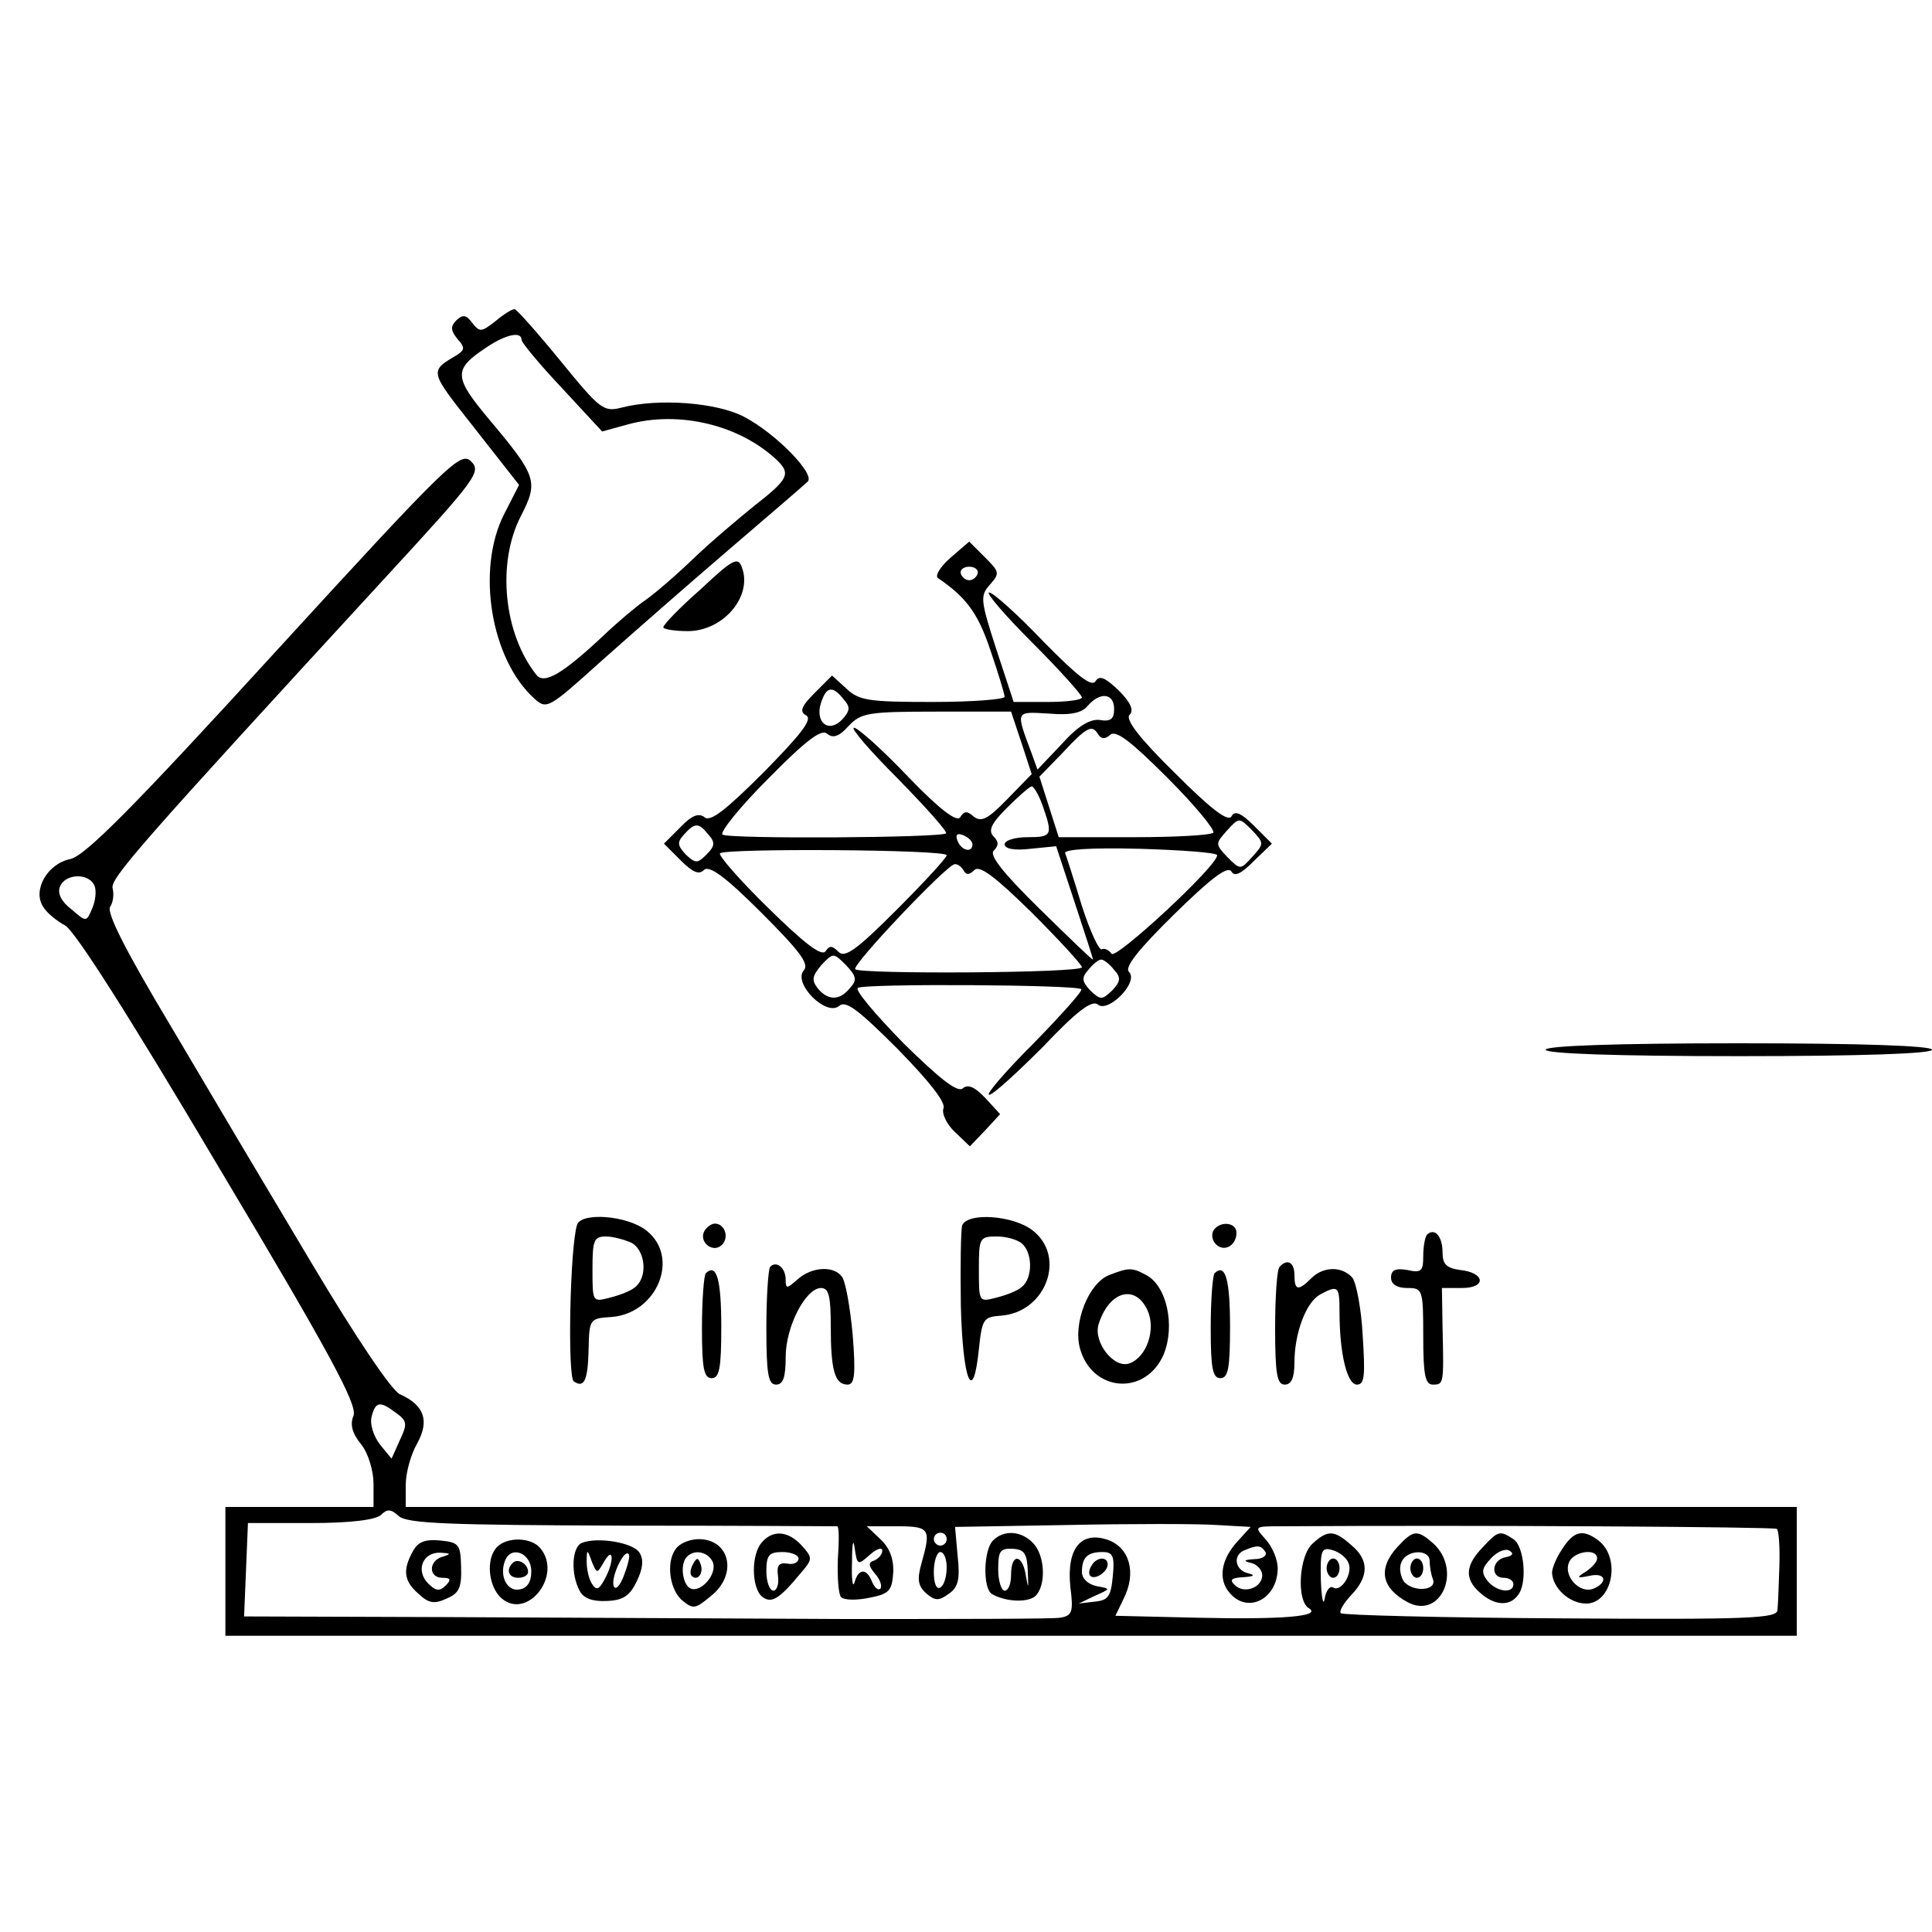 <?xml version="1.0" standalone="no"?>
<!DOCTYPE svg PUBLIC "-//W3C//DTD SVG 20010904//EN"
 "http://www.w3.org/TR/2001/REC-SVG-20010904/DTD/svg10.dtd">
<svg version="1.0" xmlns="http://www.w3.org/2000/svg"
 width="300pt" height="300pt" viewBox="0 0 300 300"
 preserveAspectRatio="xMidYMid meet">
<g transform="translate(0,300) scale(0.1,-0.1)"
fill="#000000" stroke="none">
<path d="M769 2501 c-22 -17 -24 -17 -36 -2 -9 12 -14 13 -24 4 -10 -10 -9
-16 1 -29 12 -13 12 -17 0 -25 -44 -26 -44 -24 27 -114 l69 -88 -23 -45 c-44
-86 -21 -226 47 -287 19 -17 22 -15 102 57 46 41 135 119 198 173 63 54 119
102 124 107 13 11 -49 75 -99 101 -42 22 -133 29 -190 14 -28 -7 -33 -3 -95
73 -36 44 -68 80 -71 80 -4 0 -17 -8 -30 -19z m41 -29 c0 -4 28 -38 63 -75
l62 -67 40 11 c80 22 175 -1 233 -57 20 -20 15 -29 -35 -68 -26 -21 -70 -58
-98 -85 -27 -26 -60 -54 -73 -63 -12 -8 -42 -33 -65 -55 -64 -60 -92 -76 -104
-61 -51 64 -62 174 -24 247 27 53 25 61 -48 148 -57 68 -58 79 -5 114 30 20
54 25 54 11z"/>
<path d="M426 1986 c-221 -242 -294 -315 -317 -320 -35 -7 -59 -48 -42 -74 5
-9 21 -22 34 -29 15 -8 98 -138 239 -376 172 -288 215 -368 209 -385 -6 -14
-2 -28 12 -45 11 -14 19 -41 19 -61 l0 -36 -115 0 -115 0 0 -100 0 -100 1220
0 1220 0 0 100 0 100 -1080 0 -1080 0 0 34 c0 19 8 48 18 65 19 35 11 59 -27
76 -13 6 -67 86 -138 205 -64 107 -162 272 -218 367 -69 115 -100 176 -94 185
5 7 6 20 4 28 -5 15 38 64 426 486 140 152 147 162 130 178 -16 15 -35 -3
-305 -298z m-279 -362 c3 -8 1 -24 -4 -35 -9 -21 -9 -21 -32 -1 -16 12 -22 25
-18 35 8 21 46 22 54 1z m468 -818 c17 -12 18 -17 6 -42 l-13 -29 -18 22 c-10
13 -16 32 -13 43 6 24 13 25 38 6z m350 -175 c182 0 332 -1 335 -1 3 0 3 -23
1 -51 -1 -28 1 -55 5 -59 5 -5 25 -5 44 -1 31 6 35 11 37 39 1 22 -6 39 -20
52 l-21 20 47 0 c51 0 53 -4 38 -57 -7 -25 -6 -35 7 -47 14 -12 20 -12 35 -1
15 10 18 23 14 59 l-4 45 176 3 c97 2 200 2 230 0 l53 -3 -20 -22 c-26 -28
-31 -59 -13 -80 28 -34 75 -10 75 38 0 13 -8 33 -19 45 -18 20 -18 20 26 20
309 2 762 -1 768 -4 3 -2 5 -28 4 -58 -1 -29 -2 -60 -3 -68 0 -13 -43 -15
-336 -13 -185 1 -339 5 -342 8 -3 3 4 15 16 28 28 29 28 55 0 78 -26 23 -36
24 -60 2 -21 -19 -25 -88 -6 -100 22 -13 -40 -18 -173 -15 l-127 3 13 27 c20
40 9 79 -25 91 -42 14 -64 -14 -58 -73 5 -39 3 -45 -16 -48 -11 -2 -163 -2
-336 -2 -173 1 -454 2 -623 3 l-308 1 3 72 3 73 97 0 c63 0 102 5 110 13 9 9
15 9 27 -2 13 -12 78 -14 346 -15z m386 -45 c10 9 19 12 19 6 0 -6 -6 -12 -12
-15 -10 -3 -10 -8 1 -21 8 -9 11 -19 8 -23 -4 -3 -9 2 -13 11 -8 21 -21 21
-27 -1 -3 -10 -5 5 -4 32 0 28 2 37 4 22 4 -28 5 -28 24 -11z m119 24 c0 -5
-4 -10 -10 -10 -5 0 -10 5 -10 10 0 6 5 10 10 10 6 0 10 -4 10 -10z m495 -20
c3 -5 -4 -11 -17 -11 -17 -1 -18 -3 -5 -6 9 -2 17 -11 17 -19 0 -19 -28 -30
-43 -15 -8 8 -5 11 14 12 16 1 19 3 7 6 -21 5 -24 29 -5 36 19 8 25 8 32 -3z
m129 -17 c7 -17 -12 -46 -24 -38 -5 3 -11 -5 -13 -17 -2 -13 -5 0 -6 29 -1 46
1 51 18 46 11 -3 22 -12 25 -20z m-624 -7 c0 -14 -4 -28 -10 -31 -6 -4 -10 7
-10 24 0 17 5 31 10 31 6 0 10 -11 10 -24z m258 -13 c-3 -32 -7 -38 -28 -40
l-25 -3 25 12 c25 11 25 11 3 15 -14 3 -23 12 -23 22 0 23 9 31 32 31 16 0 19
-6 16 -37z"/>
<path d="M1183 605 c-17 -19 -16 -70 0 -84 15 -12 27 -4 61 37 18 21 18 23 1
42 -21 23 -45 25 -62 5z m57 -25 c0 -6 -8 -10 -17 -8 -14 2 -17 -3 -15 -19 2
-13 -2 -23 -7 -23 -6 0 -11 14 -11 30 0 25 4 30 25 30 14 0 25 -5 25 -10z"/>
<path d="M1542 608 c-15 -15 -16 -74 -2 -83 20 -12 54 -14 67 -4 18 16 16 64
-3 83 -18 19 -45 21 -62 4z m54 -49 c1 -26 1 -28 -3 -6 -5 34 -23 36 -23 2 0
-14 -4 -25 -10 -25 -5 0 -10 15 -10 33 0 29 3 33 23 32 18 -1 22 -8 23 -36z"/>
<path d="M2170 598 c-31 -34 -25 -64 16 -86 51 -27 85 49 40 91 -25 22 -31 22
-56 -5z m50 -22 c0 -8 2 -21 5 -28 7 -18 -30 -21 -45 -4 -5 8 -8 21 -4 30 8
20 44 21 44 2z"/>
<path d="M2190 565 c0 -8 5 -15 10 -15 6 0 10 7 10 15 0 8 -4 15 -10 15 -5 0
-10 -7 -10 -15z"/>
<path d="M2302 597 c-27 -28 -28 -49 -4 -70 22 -20 46 -22 59 -4 15 18 10 76
-7 87 -21 14 -24 13 -48 -13z m36 -15 c-22 -4 -24 -32 -3 -32 8 0 15 -4 15
-10 0 -15 -26 -12 -40 5 -10 13 -10 19 5 35 10 11 23 16 29 12 7 -4 5 -8 -6
-10z"/>
<path d="M2426 595 c-9 -13 -16 -30 -16 -37 1 -24 27 -48 53 -48 40 0 55 70
19 98 -24 18 -38 15 -56 -13z m54 -15 c0 -5 -8 -14 -17 -20 -16 -10 -15 -11 5
-7 25 6 30 -10 6 -20 -21 -8 -46 19 -38 40 6 18 44 24 44 7z"/>
<path d="M641 591 c-16 -29 -14 -46 9 -66 16 -15 25 -16 44 -7 19 8 23 17 22
49 -1 35 -3 38 -33 41 -23 2 -34 -2 -42 -17z m47 -8 c-23 -6 -23 -33 -1 -33
13 0 14 -3 5 -12 -9 -9 -15 -9 -27 3 -20 20 -9 49 19 48 16 -1 17 -2 4 -6z"/>
<path d="M772 598 c-18 -18 -14 -62 7 -80 40 -34 95 36 60 78 -14 17 -51 18
-67 2z m53 -38 c0 -16 -6 -26 -18 -28 -19 -4 -32 20 -23 44 9 25 41 13 41 -16z"/>
<path d="M796 573 c-11 -11 -6 -23 9 -23 8 0 15 4 15 9 0 13 -16 22 -24 14z"/>
<path d="M903 604 c-15 -7 -17 -48 -3 -74 6 -12 20 -17 42 -16 26 1 36 8 47
31 9 19 11 33 4 44 -10 16 -66 25 -90 15z m35 -29 c15 26 16 0 1 -27 -9 -17
-13 -18 -20 -7 -5 8 -8 23 -8 34 0 20 1 20 8 0 8 -19 8 -19 19 0z m31 -21 c-6
-16 -13 -24 -16 -17 -5 13 16 58 23 50 3 -2 -1 -17 -7 -33z"/>
<path d="M1052 598 c-18 -18 -14 -63 6 -82 18 -15 21 -15 45 5 43 33 31 89
-18 89 -12 0 -26 -5 -33 -12z m55 -24 c7 -19 -20 -49 -36 -40 -12 8 -15 39 -4
49 12 12 33 7 40 -9z"/>
<path d="M1076 571 c-4 -7 -5 -15 -2 -18 9 -9 19 4 14 18 -4 11 -6 11 -12 0z"/>
<path d="M2060 565 c0 -8 5 -15 10 -15 6 0 10 7 10 15 0 8 -4 15 -10 15 -5 0
-10 -7 -10 -15z"/>
<path d="M1695 569 c-4 -6 -5 -13 -2 -16 7 -7 27 6 27 18 0 12 -17 12 -25 -2z"/>
<path d="M1476 2134 c-17 -15 -25 -29 -19 -32 44 -30 62 -55 81 -112 12 -35
22 -68 22 -72 0 -4 -50 -8 -112 -8 -99 0 -114 2 -134 21 l-22 20 -27 -27 c-21
-21 -24 -29 -13 -35 10 -6 -8 -29 -66 -88 -58 -58 -83 -78 -92 -70 -9 7 -20 3
-38 -16 l-25 -25 26 -26 c18 -18 28 -23 36 -15 8 8 33 -10 89 -66 61 -61 75
-80 66 -90 -17 -20 35 -72 55 -55 10 9 29 -5 90 -66 50 -51 76 -84 72 -93 -3
-8 5 -25 18 -37 l23 -22 24 25 23 25 -23 25 c-16 17 -27 22 -35 15 -8 -7 -35
14 -92 70 -44 45 -76 83 -71 86 11 7 340 5 347 -2 3 -2 -31 -40 -74 -84 -44
-44 -75 -80 -69 -80 6 0 43 34 84 75 52 55 76 73 85 65 16 -13 64 35 48 51 -7
7 14 34 70 89 56 55 83 76 89 67 5 -9 15 -4 35 16 l28 27 -28 28 c-20 20 -30
24 -35 14 -6 -8 -32 12 -88 68 -55 54 -77 83 -70 90 7 7 2 19 -17 38 -21 20
-30 24 -36 14 -6 -9 -28 8 -81 62 -40 42 -78 76 -84 76 -6 0 24 -35 67 -78 42
-42 77 -81 77 -85 0 -4 -24 -7 -53 -7 l-53 0 -27 82 c-25 77 -25 83 -10 100
16 18 15 20 -8 43 l-24 24 -29 -25z m42 -25 c-2 -6 -8 -10 -13 -10 -5 0 -11 4
-13 10 -2 6 4 11 13 11 9 0 15 -5 13 -11z m-208 -195 c11 -12 10 -18 -3 -32
-21 -21 -42 -3 -32 27 8 25 18 27 35 5z m420 -15 c0 -15 -5 -20 -22 -17 -15 2
-34 -9 -59 -37 l-38 -40 -9 25 c-25 67 -26 65 26 62 35 -3 52 1 61 12 19 22
41 20 41 -5z m-144 -52 l16 -49 -38 -39 c-30 -31 -40 -36 -52 -27 -10 9 -15 9
-21 -1 -5 -8 -31 11 -81 63 -40 42 -78 76 -84 76 -6 0 25 -36 69 -80 43 -44
77 -82 74 -84 -7 -7 -336 -9 -347 -2 -5 3 26 42 70 86 59 60 83 78 92 71 9 -8
19 -5 34 12 19 20 30 22 136 22 l116 0 16 -48z m119 13 c5 -8 11 -8 19 -1 9 8
33 -11 89 -67 43 -43 74 -81 71 -85 -4 -4 -60 -7 -124 -7 l-116 0 -15 47 -15
47 36 37 c38 41 46 44 55 29z m-86 -111 c16 -46 15 -49 -24 -49 -19 0 -35 -5
-35 -11 0 -7 15 -10 40 -7 l40 4 29 -88 c16 -49 29 -88 28 -88 -2 0 -39 36
-83 79 -57 56 -78 83 -71 90 8 8 8 14 0 22 -9 9 -4 20 20 44 18 18 35 33 39
34 3 0 11 -13 17 -30z m326 -79 c-19 -21 -19 -21 -39 -1 -19 20 -19 21 -1 41
19 21 19 21 39 1 19 -20 19 -21 1 -41z m-845 34 c11 -12 10 -18 -3 -31 -14
-14 -17 -14 -32 0 -13 14 -14 19 -3 31 17 19 23 19 38 0z m410 -15 c0 -14 -17
-10 -23 5 -4 10 -1 13 9 9 7 -3 14 -9 14 -14z m380 -17 c0 -17 -158 -163 -164
-153 -4 6 -11 9 -15 7 -4 -3 -18 27 -31 67 -12 40 -24 77 -26 82 -3 6 39 9
116 7 66 -2 120 -6 120 -10z m-420 0 c0 -4 -35 -42 -78 -85 -62 -62 -80 -75
-90 -65 -10 10 -14 10 -20 1 -6 -9 -34 13 -89 67 -44 43 -78 82 -75 85 8 8
352 6 352 -3z m26 -23 c4 -8 9 -8 17 0 8 8 32 -10 89 -66 43 -43 78 -81 78
-85 0 -9 -344 -11 -352 -3 -6 6 140 160 154 163 4 1 10 -3 14 -9z m-176 -183
c-16 -20 -34 -20 -50 -1 -10 13 -9 19 5 36 19 20 19 20 39 0 16 -17 17 -23 6
-35z m410 28 c11 -12 10 -18 -3 -32 -16 -15 -18 -15 -34 0 -13 14 -14 20 -3
32 7 9 16 16 20 16 4 0 13 -7 20 -16z"/>
<path d="M1088 2085 c-32 -28 -58 -55 -58 -59 0 -3 17 -6 38 -6 55 0 101 54
84 99 -6 17 -14 13 -64 -34z"/>
<path d="M2400 1370 c0 -6 107 -10 300 -10 193 0 300 4 300 10 0 6 -107 10
-300 10 -193 0 -300 -4 -300 -10z"/>
<path d="M896 1098 c-11 -35 -15 -237 -5 -243 16 -11 22 1 23 51 1 46 2 47 36
49 71 6 106 93 54 134 -30 24 -102 29 -108 9z m85 -28 c21 -12 25 -52 6 -68
-6 -6 -24 -13 -40 -17 -27 -7 -27 -7 -27 44 0 45 2 51 21 51 11 0 29 -5 40
-10z"/>
<path d="M1494 1097 c-2 -7 -3 -64 -2 -125 3 -117 19 -155 28 -67 5 47 7 50
34 52 70 5 102 91 50 132 -30 24 -102 29 -110 8z m94 -29 c16 -16 15 -53 -1
-66 -6 -6 -24 -13 -40 -17 -27 -7 -27 -7 -27 44 0 49 1 51 28 51 15 0 33 -5
40 -12z"/>
<path d="M1094 1089 c-10 -17 13 -36 27 -22 12 12 4 33 -11 33 -5 0 -12 -5
-16 -11z"/>
<path d="M1884 1089 c-3 -6 -2 -15 4 -21 13 -13 32 -2 32 18 0 16 -26 19 -36
3z"/>
<path d="M2216 1083 c-3 -3 -6 -18 -6 -33 0 -24 -3 -27 -25 -22 -18 3 -25 0
-25 -12 0 -10 9 -16 25 -16 24 0 25 -2 25 -75 0 -60 3 -75 15 -75 17 0 17 1
15 88 l-1 62 31 0 c39 0 36 24 -3 28 -21 3 -27 9 -27 27 0 25 -12 39 -24 28z"/>
<path d="M1196 1033 c-3 -3 -6 -46 -6 -95 0 -72 3 -88 15 -88 11 0 15 11 15
43 0 47 31 107 55 107 12 0 15 -13 15 -59 0 -68 6 -91 26 -91 11 0 13 15 8 78
-4 42 -11 83 -17 90 -13 17 -47 15 -69 -5 -16 -14 -18 -15 -18 0 0 18 -14 30
-24 20z"/>
<path d="M1987 1033 c-4 -3 -7 -46 -7 -95 0 -72 3 -88 15 -88 10 0 15 10 15
34 0 46 18 94 40 106 28 15 30 13 30 -27 0 -66 12 -113 27 -113 12 0 13 14 9
76 -2 41 -10 82 -16 90 -16 18 -45 18 -64 -1 -20 -20 -26 -19 -26 5 0 20 -11
26 -23 13z"/>
<path d="M1096 1023 c-3 -3 -6 -42 -6 -85 0 -63 3 -78 15 -78 12 0 15 15 15
79 0 74 -7 100 -24 84z"/>
<path d="M1722 1020 c-32 -13 -56 -75 -45 -114 19 -68 102 -74 130 -9 18 44 5
106 -27 123 -22 12 -27 12 -58 0z m60 -55 c13 -29 -1 -72 -28 -82 -24 -9 -57
33 -48 61 16 51 57 63 76 21z"/>
<path d="M1886 1023 c-3 -3 -6 -42 -6 -85 0 -63 3 -78 15 -78 12 0 15 15 15
79 0 74 -7 100 -24 84z"/>
</g>
</svg>
